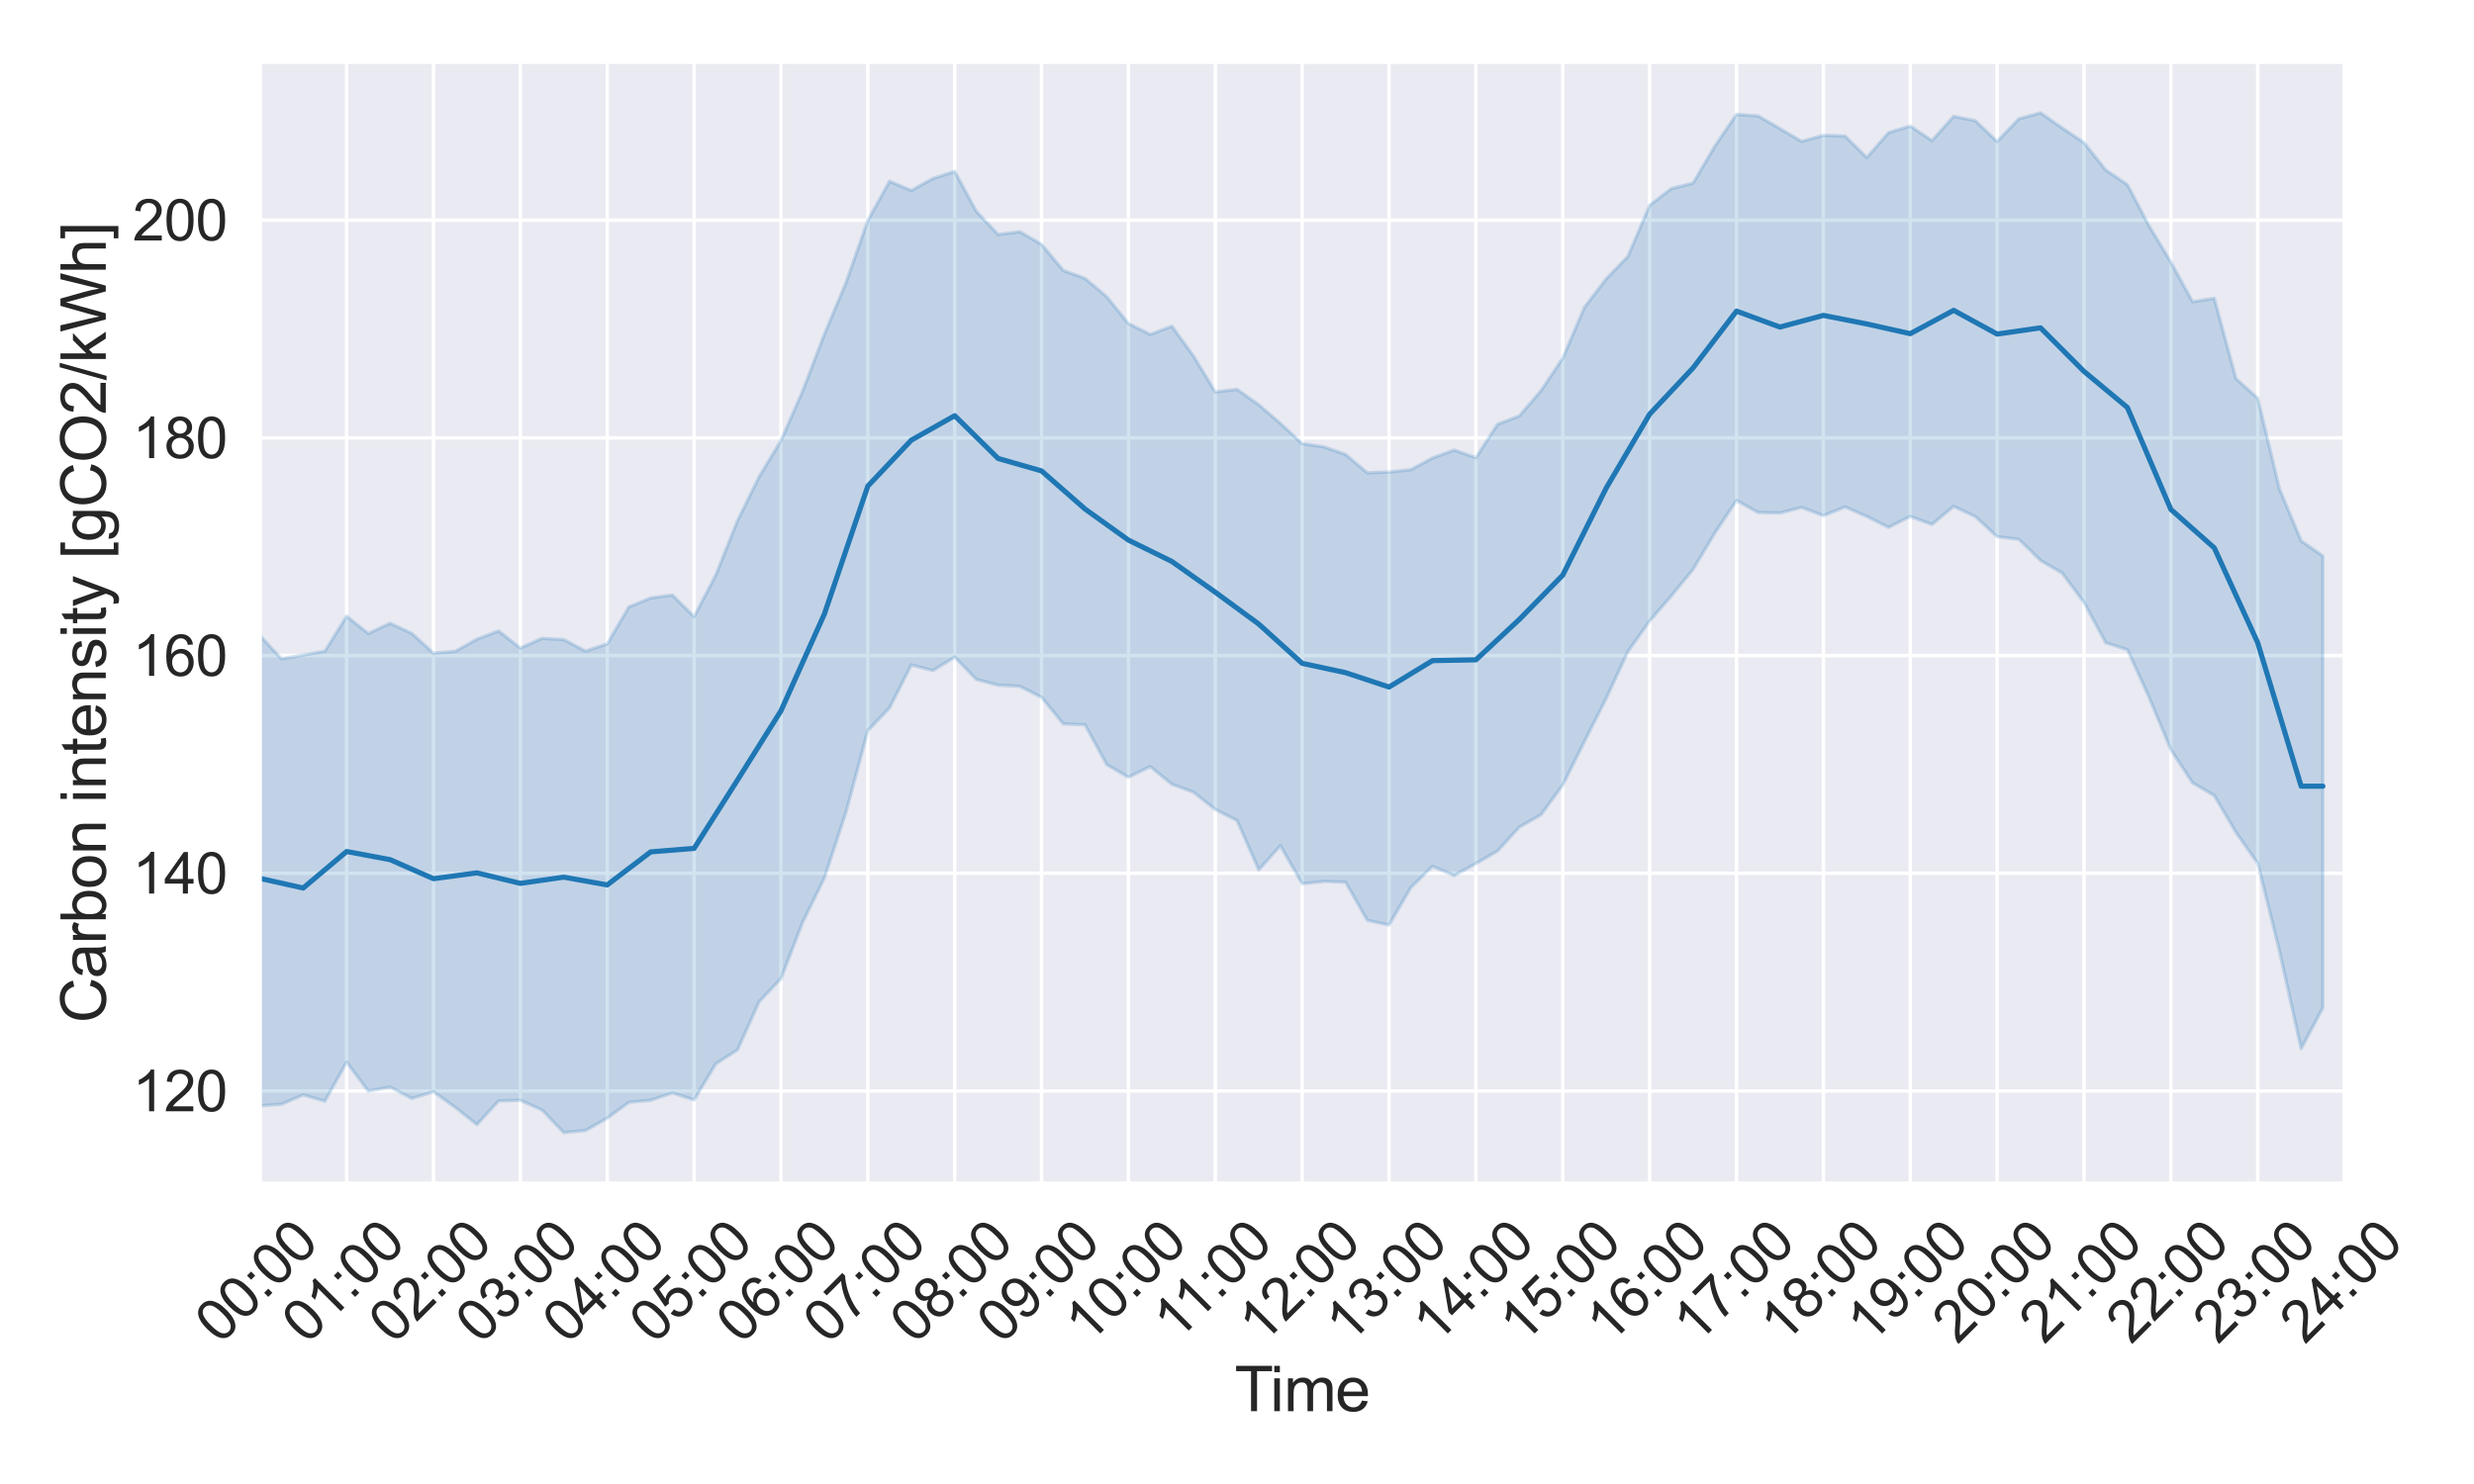 <?xml version="1.0" encoding="utf-8" standalone="no"?>
<!DOCTYPE svg PUBLIC "-//W3C//DTD SVG 1.1//EN"
  "http://www.w3.org/Graphics/SVG/1.1/DTD/svg11.dtd">
<svg xmlns:xlink="http://www.w3.org/1999/xlink" width="720pt" height="432pt" viewBox="0 0 720 432" xmlns="http://www.w3.org/2000/svg" version="1.1">
 <defs>
  <style type="text/css">*{stroke-linejoin: round; stroke-linecap: butt}</style>
 </defs>
 <g id="figure_1">
  <g id="patch_1">
   <path d="M 0 432 
L 720 432 
L 720 0 
L 0 0 
z
" style="fill: #ffffff"/>
  </g>
  <g id="axes_1">
   <g id="patch_2">
    <path d="M 75.6 344.547 
L 682.335 344.547 
L 682.335 18 
L 75.6 18 
z
" style="fill: #eaeaf2"/>
   </g>
   <g id="matplotlib.axis_1">
    <g id="xtick_1">
     <g id="line2d_1">
      <path d="M 75.6 344.547 
L 75.6 18 
" clip-path="url(#p23012c350a)" style="fill: none; stroke: #ffffff; stroke-linecap: round"/>
     </g>
     <g id="text_1">
      <!-- 00:00 -->
      <g style="fill: #262626" transform="translate(64.019 391.592) rotate(-45) scale(0.165 -0.165)">
       <defs>
        <path id="ArialMT-30" d="M 266 2259 
Q 266 3072 433 3567 
Q 600 4063 929 4331 
Q 1259 4600 1759 4600 
Q 2128 4600 2406 4451 
Q 2684 4303 2865 4023 
Q 3047 3744 3150 3342 
Q 3253 2941 3253 2259 
Q 3253 1453 3087 958 
Q 2922 463 2592 192 
Q 2263 -78 1759 -78 
Q 1097 -78 719 397 
Q 266 969 266 2259 
z
M 844 2259 
Q 844 1131 1108 757 
Q 1372 384 1759 384 
Q 2147 384 2411 759 
Q 2675 1134 2675 2259 
Q 2675 3391 2411 3762 
Q 2147 4134 1753 4134 
Q 1366 4134 1134 3806 
Q 844 3388 844 2259 
z
" transform="scale(0.016)"/>
        <path id="ArialMT-3a" d="M 578 2678 
L 578 3319 
L 1219 3319 
L 1219 2678 
L 578 2678 
z
M 578 0 
L 578 641 
L 1219 641 
L 1219 0 
L 578 0 
z
" transform="scale(0.016)"/>
       </defs>
       <use xlink:href="#ArialMT-30"/>
       <use xlink:href="#ArialMT-30" x="55.615"/>
       <use xlink:href="#ArialMT-3a" x="111.23"/>
       <use xlink:href="#ArialMT-30" x="139.014"/>
       <use xlink:href="#ArialMT-30" x="194.629"/>
      </g>
     </g>
    </g>
    <g id="xtick_2">
     <g id="line2d_2">
      <path d="M 100.881 344.547 
L 100.881 18 
" clip-path="url(#p23012c350a)" style="fill: none; stroke: #ffffff; stroke-linecap: round"/>
     </g>
     <g id="text_2">
      <!-- 01:00 -->
      <g style="fill: #262626" transform="translate(89.3 391.592) rotate(-45) scale(0.165 -0.165)">
       <defs>
        <path id="ArialMT-31" d="M 2384 0 
L 1822 0 
L 1822 3584 
Q 1619 3391 1289 3197 
Q 959 3003 697 2906 
L 697 3450 
Q 1169 3672 1522 3987 
Q 1875 4303 2022 4600 
L 2384 4600 
L 2384 0 
z
" transform="scale(0.016)"/>
       </defs>
       <use xlink:href="#ArialMT-30"/>
       <use xlink:href="#ArialMT-31" x="55.615"/>
       <use xlink:href="#ArialMT-3a" x="111.23"/>
       <use xlink:href="#ArialMT-30" x="139.014"/>
       <use xlink:href="#ArialMT-30" x="194.629"/>
      </g>
     </g>
    </g>
    <g id="xtick_3">
     <g id="line2d_3">
      <path d="M 126.161 344.547 
L 126.161 18 
" clip-path="url(#p23012c350a)" style="fill: none; stroke: #ffffff; stroke-linecap: round"/>
     </g>
     <g id="text_3">
      <!-- 02:00 -->
      <g style="fill: #262626" transform="translate(114.581 391.592) rotate(-45) scale(0.165 -0.165)">
       <defs>
        <path id="ArialMT-32" d="M 3222 541 
L 3222 0 
L 194 0 
Q 188 203 259 391 
Q 375 700 629 1000 
Q 884 1300 1366 1694 
Q 2113 2306 2375 2664 
Q 2638 3022 2638 3341 
Q 2638 3675 2398 3904 
Q 2159 4134 1775 4134 
Q 1369 4134 1125 3890 
Q 881 3647 878 3216 
L 300 3275 
Q 359 3922 746 4261 
Q 1134 4600 1788 4600 
Q 2447 4600 2831 4234 
Q 3216 3869 3216 3328 
Q 3216 3053 3103 2787 
Q 2991 2522 2730 2228 
Q 2469 1934 1863 1422 
Q 1356 997 1212 845 
Q 1069 694 975 541 
L 3222 541 
z
" transform="scale(0.016)"/>
       </defs>
       <use xlink:href="#ArialMT-30"/>
       <use xlink:href="#ArialMT-32" x="55.615"/>
       <use xlink:href="#ArialMT-3a" x="111.23"/>
       <use xlink:href="#ArialMT-30" x="139.014"/>
       <use xlink:href="#ArialMT-30" x="194.629"/>
      </g>
     </g>
    </g>
    <g id="xtick_4">
     <g id="line2d_4">
      <path d="M 151.442 344.547 
L 151.442 18 
" clip-path="url(#p23012c350a)" style="fill: none; stroke: #ffffff; stroke-linecap: round"/>
     </g>
     <g id="text_4">
      <!-- 03:00 -->
      <g style="fill: #262626" transform="translate(139.861 391.592) rotate(-45) scale(0.165 -0.165)">
       <defs>
        <path id="ArialMT-33" d="M 269 1209 
L 831 1284 
Q 928 806 1161 595 
Q 1394 384 1728 384 
Q 2125 384 2398 659 
Q 2672 934 2672 1341 
Q 2672 1728 2419 1979 
Q 2166 2231 1775 2231 
Q 1616 2231 1378 2169 
L 1441 2663 
Q 1497 2656 1531 2656 
Q 1891 2656 2178 2843 
Q 2466 3031 2466 3422 
Q 2466 3731 2256 3934 
Q 2047 4138 1716 4138 
Q 1388 4138 1169 3931 
Q 950 3725 888 3313 
L 325 3413 
Q 428 3978 793 4289 
Q 1159 4600 1703 4600 
Q 2078 4600 2393 4439 
Q 2709 4278 2876 4000 
Q 3044 3722 3044 3409 
Q 3044 3113 2884 2869 
Q 2725 2625 2413 2481 
Q 2819 2388 3044 2092 
Q 3269 1797 3269 1353 
Q 3269 753 2831 336 
Q 2394 -81 1725 -81 
Q 1122 -81 723 278 
Q 325 638 269 1209 
z
" transform="scale(0.016)"/>
       </defs>
       <use xlink:href="#ArialMT-30"/>
       <use xlink:href="#ArialMT-33" x="55.615"/>
       <use xlink:href="#ArialMT-3a" x="111.23"/>
       <use xlink:href="#ArialMT-30" x="139.014"/>
       <use xlink:href="#ArialMT-30" x="194.629"/>
      </g>
     </g>
    </g>
    <g id="xtick_5">
     <g id="line2d_5">
      <path d="M 176.723 344.547 
L 176.723 18 
" clip-path="url(#p23012c350a)" style="fill: none; stroke: #ffffff; stroke-linecap: round"/>
     </g>
     <g id="text_5">
      <!-- 04:00 -->
      <g style="fill: #262626" transform="translate(165.142 391.592) rotate(-45) scale(0.165 -0.165)">
       <defs>
        <path id="ArialMT-34" d="M 2069 0 
L 2069 1097 
L 81 1097 
L 81 1613 
L 2172 4581 
L 2631 4581 
L 2631 1613 
L 3250 1613 
L 3250 1097 
L 2631 1097 
L 2631 0 
L 2069 0 
z
M 2069 1613 
L 2069 3678 
L 634 1613 
L 2069 1613 
z
" transform="scale(0.016)"/>
       </defs>
       <use xlink:href="#ArialMT-30"/>
       <use xlink:href="#ArialMT-34" x="55.615"/>
       <use xlink:href="#ArialMT-3a" x="111.23"/>
       <use xlink:href="#ArialMT-30" x="139.014"/>
       <use xlink:href="#ArialMT-30" x="194.629"/>
      </g>
     </g>
    </g>
    <g id="xtick_6">
     <g id="line2d_6">
      <path d="M 202.003 344.547 
L 202.003 18 
" clip-path="url(#p23012c350a)" style="fill: none; stroke: #ffffff; stroke-linecap: round"/>
     </g>
     <g id="text_6">
      <!-- 05:00 -->
      <g style="fill: #262626" transform="translate(190.423 391.592) rotate(-45) scale(0.165 -0.165)">
       <defs>
        <path id="ArialMT-35" d="M 266 1200 
L 856 1250 
Q 922 819 1161 601 
Q 1400 384 1738 384 
Q 2144 384 2425 690 
Q 2706 997 2706 1503 
Q 2706 1984 2436 2262 
Q 2166 2541 1728 2541 
Q 1456 2541 1237 2417 
Q 1019 2294 894 2097 
L 366 2166 
L 809 4519 
L 3088 4519 
L 3088 3981 
L 1259 3981 
L 1013 2750 
Q 1425 3038 1878 3038 
Q 2478 3038 2890 2622 
Q 3303 2206 3303 1553 
Q 3303 931 2941 478 
Q 2500 -78 1738 -78 
Q 1113 -78 717 272 
Q 322 622 266 1200 
z
" transform="scale(0.016)"/>
       </defs>
       <use xlink:href="#ArialMT-30"/>
       <use xlink:href="#ArialMT-35" x="55.615"/>
       <use xlink:href="#ArialMT-3a" x="111.23"/>
       <use xlink:href="#ArialMT-30" x="139.014"/>
       <use xlink:href="#ArialMT-30" x="194.629"/>
      </g>
     </g>
    </g>
    <g id="xtick_7">
     <g id="line2d_7">
      <path d="M 227.284 344.547 
L 227.284 18 
" clip-path="url(#p23012c350a)" style="fill: none; stroke: #ffffff; stroke-linecap: round"/>
     </g>
     <g id="text_7">
      <!-- 06:00 -->
      <g style="fill: #262626" transform="translate(215.703 391.592) rotate(-45) scale(0.165 -0.165)">
       <defs>
        <path id="ArialMT-36" d="M 3184 3459 
L 2625 3416 
Q 2550 3747 2413 3897 
Q 2184 4138 1850 4138 
Q 1581 4138 1378 3988 
Q 1113 3794 959 3422 
Q 806 3050 800 2363 
Q 1003 2672 1297 2822 
Q 1591 2972 1913 2972 
Q 2475 2972 2870 2558 
Q 3266 2144 3266 1488 
Q 3266 1056 3080 686 
Q 2894 316 2569 119 
Q 2244 -78 1831 -78 
Q 1128 -78 684 439 
Q 241 956 241 2144 
Q 241 3472 731 4075 
Q 1159 4600 1884 4600 
Q 2425 4600 2770 4297 
Q 3116 3994 3184 3459 
z
M 888 1484 
Q 888 1194 1011 928 
Q 1134 663 1356 523 
Q 1578 384 1822 384 
Q 2178 384 2434 671 
Q 2691 959 2691 1453 
Q 2691 1928 2437 2201 
Q 2184 2475 1800 2475 
Q 1419 2475 1153 2201 
Q 888 1928 888 1484 
z
" transform="scale(0.016)"/>
       </defs>
       <use xlink:href="#ArialMT-30"/>
       <use xlink:href="#ArialMT-36" x="55.615"/>
       <use xlink:href="#ArialMT-3a" x="111.23"/>
       <use xlink:href="#ArialMT-30" x="139.014"/>
       <use xlink:href="#ArialMT-30" x="194.629"/>
      </g>
     </g>
    </g>
    <g id="xtick_8">
     <g id="line2d_8">
      <path d="M 252.564 344.547 
L 252.564 18 
" clip-path="url(#p23012c350a)" style="fill: none; stroke: #ffffff; stroke-linecap: round"/>
     </g>
     <g id="text_8">
      <!-- 07:00 -->
      <g style="fill: #262626" transform="translate(240.984 391.592) rotate(-45) scale(0.165 -0.165)">
       <defs>
        <path id="ArialMT-37" d="M 303 3981 
L 303 4522 
L 3269 4522 
L 3269 4084 
Q 2831 3619 2401 2847 
Q 1972 2075 1738 1259 
Q 1569 684 1522 0 
L 944 0 
Q 953 541 1156 1306 
Q 1359 2072 1739 2783 
Q 2119 3494 2547 3981 
L 303 3981 
z
" transform="scale(0.016)"/>
       </defs>
       <use xlink:href="#ArialMT-30"/>
       <use xlink:href="#ArialMT-37" x="55.615"/>
       <use xlink:href="#ArialMT-3a" x="111.23"/>
       <use xlink:href="#ArialMT-30" x="139.014"/>
       <use xlink:href="#ArialMT-30" x="194.629"/>
      </g>
     </g>
    </g>
    <g id="xtick_9">
     <g id="line2d_9">
      <path d="M 277.845 344.547 
L 277.845 18 
" clip-path="url(#p23012c350a)" style="fill: none; stroke: #ffffff; stroke-linecap: round"/>
     </g>
     <g id="text_9">
      <!-- 08:00 -->
      <g style="fill: #262626" transform="translate(266.264 391.592) rotate(-45) scale(0.165 -0.165)">
       <defs>
        <path id="ArialMT-38" d="M 1131 2484 
Q 781 2613 612 2850 
Q 444 3088 444 3419 
Q 444 3919 803 4259 
Q 1163 4600 1759 4600 
Q 2359 4600 2725 4251 
Q 3091 3903 3091 3403 
Q 3091 3084 2923 2848 
Q 2756 2613 2416 2484 
Q 2838 2347 3058 2040 
Q 3278 1734 3278 1309 
Q 3278 722 2862 322 
Q 2447 -78 1769 -78 
Q 1091 -78 675 323 
Q 259 725 259 1325 
Q 259 1772 486 2073 
Q 713 2375 1131 2484 
z
M 1019 3438 
Q 1019 3113 1228 2906 
Q 1438 2700 1772 2700 
Q 2097 2700 2305 2904 
Q 2513 3109 2513 3406 
Q 2513 3716 2298 3927 
Q 2084 4138 1766 4138 
Q 1444 4138 1231 3931 
Q 1019 3725 1019 3438 
z
M 838 1322 
Q 838 1081 952 856 
Q 1066 631 1291 507 
Q 1516 384 1775 384 
Q 2178 384 2440 643 
Q 2703 903 2703 1303 
Q 2703 1709 2433 1975 
Q 2163 2241 1756 2241 
Q 1359 2241 1098 1978 
Q 838 1716 838 1322 
z
" transform="scale(0.016)"/>
       </defs>
       <use xlink:href="#ArialMT-30"/>
       <use xlink:href="#ArialMT-38" x="55.615"/>
       <use xlink:href="#ArialMT-3a" x="111.23"/>
       <use xlink:href="#ArialMT-30" x="139.014"/>
       <use xlink:href="#ArialMT-30" x="194.629"/>
      </g>
     </g>
    </g>
    <g id="xtick_10">
     <g id="line2d_10">
      <path d="M 303.126 344.547 
L 303.126 18 
" clip-path="url(#p23012c350a)" style="fill: none; stroke: #ffffff; stroke-linecap: round"/>
     </g>
     <g id="text_10">
      <!-- 09:00 -->
      <g style="fill: #262626" transform="translate(291.545 391.592) rotate(-45) scale(0.165 -0.165)">
       <defs>
        <path id="ArialMT-39" d="M 350 1059 
L 891 1109 
Q 959 728 1153 556 
Q 1347 384 1650 384 
Q 1909 384 2104 503 
Q 2300 622 2425 820 
Q 2550 1019 2634 1356 
Q 2719 1694 2719 2044 
Q 2719 2081 2716 2156 
Q 2547 1888 2255 1720 
Q 1963 1553 1622 1553 
Q 1053 1553 659 1965 
Q 266 2378 266 3053 
Q 266 3750 677 4175 
Q 1088 4600 1706 4600 
Q 2153 4600 2523 4359 
Q 2894 4119 3086 3673 
Q 3278 3228 3278 2384 
Q 3278 1506 3087 986 
Q 2897 466 2520 194 
Q 2144 -78 1638 -78 
Q 1100 -78 759 220 
Q 419 519 350 1059 
z
M 2653 3081 
Q 2653 3566 2395 3850 
Q 2138 4134 1775 4134 
Q 1400 4134 1122 3828 
Q 844 3522 844 3034 
Q 844 2597 1108 2323 
Q 1372 2050 1759 2050 
Q 2150 2050 2401 2323 
Q 2653 2597 2653 3081 
z
" transform="scale(0.016)"/>
       </defs>
       <use xlink:href="#ArialMT-30"/>
       <use xlink:href="#ArialMT-39" x="55.615"/>
       <use xlink:href="#ArialMT-3a" x="111.23"/>
       <use xlink:href="#ArialMT-30" x="139.014"/>
       <use xlink:href="#ArialMT-30" x="194.629"/>
      </g>
     </g>
    </g>
    <g id="xtick_11">
     <g id="line2d_11">
      <path d="M 328.406 344.547 
L 328.406 18 
" clip-path="url(#p23012c350a)" style="fill: none; stroke: #ffffff; stroke-linecap: round"/>
     </g>
     <g id="text_11">
      <!-- 10:00 -->
      <g style="fill: #262626" transform="translate(316.826 391.592) rotate(-45) scale(0.165 -0.165)">
       <use xlink:href="#ArialMT-31"/>
       <use xlink:href="#ArialMT-30" x="55.615"/>
       <use xlink:href="#ArialMT-3a" x="111.23"/>
       <use xlink:href="#ArialMT-30" x="139.014"/>
       <use xlink:href="#ArialMT-30" x="194.629"/>
      </g>
     </g>
    </g>
    <g id="xtick_12">
     <g id="line2d_12">
      <path d="M 353.687 344.547 
L 353.687 18 
" clip-path="url(#p23012c350a)" style="fill: none; stroke: #ffffff; stroke-linecap: round"/>
     </g>
     <g id="text_12">
      <!-- 11:00 -->
      <g style="fill: #262626" transform="translate(342.537 390.732) rotate(-45) scale(0.165 -0.165)">
       <use xlink:href="#ArialMT-31"/>
       <use xlink:href="#ArialMT-31" x="48.24"/>
       <use xlink:href="#ArialMT-3a" x="103.855"/>
       <use xlink:href="#ArialMT-30" x="131.639"/>
       <use xlink:href="#ArialMT-30" x="187.254"/>
      </g>
     </g>
    </g>
    <g id="xtick_13">
     <g id="line2d_13">
      <path d="M 378.968 344.547 
L 378.968 18 
" clip-path="url(#p23012c350a)" style="fill: none; stroke: #ffffff; stroke-linecap: round"/>
     </g>
     <g id="text_13">
      <!-- 12:00 -->
      <g style="fill: #262626" transform="translate(367.387 391.592) rotate(-45) scale(0.165 -0.165)">
       <use xlink:href="#ArialMT-31"/>
       <use xlink:href="#ArialMT-32" x="55.615"/>
       <use xlink:href="#ArialMT-3a" x="111.23"/>
       <use xlink:href="#ArialMT-30" x="139.014"/>
       <use xlink:href="#ArialMT-30" x="194.629"/>
      </g>
     </g>
    </g>
    <g id="xtick_14">
     <g id="line2d_14">
      <path d="M 404.248 344.547 
L 404.248 18 
" clip-path="url(#p23012c350a)" style="fill: none; stroke: #ffffff; stroke-linecap: round"/>
     </g>
     <g id="text_14">
      <!-- 13:00 -->
      <g style="fill: #262626" transform="translate(392.668 391.592) rotate(-45) scale(0.165 -0.165)">
       <use xlink:href="#ArialMT-31"/>
       <use xlink:href="#ArialMT-33" x="55.615"/>
       <use xlink:href="#ArialMT-3a" x="111.23"/>
       <use xlink:href="#ArialMT-30" x="139.014"/>
       <use xlink:href="#ArialMT-30" x="194.629"/>
      </g>
     </g>
    </g>
    <g id="xtick_15">
     <g id="line2d_15">
      <path d="M 429.529 344.547 
L 429.529 18 
" clip-path="url(#p23012c350a)" style="fill: none; stroke: #ffffff; stroke-linecap: round"/>
     </g>
     <g id="text_15">
      <!-- 14:00 -->
      <g style="fill: #262626" transform="translate(417.948 391.592) rotate(-45) scale(0.165 -0.165)">
       <use xlink:href="#ArialMT-31"/>
       <use xlink:href="#ArialMT-34" x="55.615"/>
       <use xlink:href="#ArialMT-3a" x="111.23"/>
       <use xlink:href="#ArialMT-30" x="139.014"/>
       <use xlink:href="#ArialMT-30" x="194.629"/>
      </g>
     </g>
    </g>
    <g id="xtick_16">
     <g id="line2d_16">
      <path d="M 454.81 344.547 
L 454.81 18 
" clip-path="url(#p23012c350a)" style="fill: none; stroke: #ffffff; stroke-linecap: round"/>
     </g>
     <g id="text_16">
      <!-- 15:00 -->
      <g style="fill: #262626" transform="translate(443.229 391.592) rotate(-45) scale(0.165 -0.165)">
       <use xlink:href="#ArialMT-31"/>
       <use xlink:href="#ArialMT-35" x="55.615"/>
       <use xlink:href="#ArialMT-3a" x="111.23"/>
       <use xlink:href="#ArialMT-30" x="139.014"/>
       <use xlink:href="#ArialMT-30" x="194.629"/>
      </g>
     </g>
    </g>
    <g id="xtick_17">
     <g id="line2d_17">
      <path d="M 480.09 344.547 
L 480.09 18 
" clip-path="url(#p23012c350a)" style="fill: none; stroke: #ffffff; stroke-linecap: round"/>
     </g>
     <g id="text_17">
      <!-- 16:00 -->
      <g style="fill: #262626" transform="translate(468.51 391.592) rotate(-45) scale(0.165 -0.165)">
       <use xlink:href="#ArialMT-31"/>
       <use xlink:href="#ArialMT-36" x="55.615"/>
       <use xlink:href="#ArialMT-3a" x="111.23"/>
       <use xlink:href="#ArialMT-30" x="139.014"/>
       <use xlink:href="#ArialMT-30" x="194.629"/>
      </g>
     </g>
    </g>
    <g id="xtick_18">
     <g id="line2d_18">
      <path d="M 505.371 344.547 
L 505.371 18 
" clip-path="url(#p23012c350a)" style="fill: none; stroke: #ffffff; stroke-linecap: round"/>
     </g>
     <g id="text_18">
      <!-- 17:00 -->
      <g style="fill: #262626" transform="translate(493.79 391.592) rotate(-45) scale(0.165 -0.165)">
       <use xlink:href="#ArialMT-31"/>
       <use xlink:href="#ArialMT-37" x="55.615"/>
       <use xlink:href="#ArialMT-3a" x="111.23"/>
       <use xlink:href="#ArialMT-30" x="139.014"/>
       <use xlink:href="#ArialMT-30" x="194.629"/>
      </g>
     </g>
    </g>
    <g id="xtick_19">
     <g id="line2d_19">
      <path d="M 530.652 344.547 
L 530.652 18 
" clip-path="url(#p23012c350a)" style="fill: none; stroke: #ffffff; stroke-linecap: round"/>
     </g>
     <g id="text_19">
      <!-- 18:00 -->
      <g style="fill: #262626" transform="translate(519.071 391.592) rotate(-45) scale(0.165 -0.165)">
       <use xlink:href="#ArialMT-31"/>
       <use xlink:href="#ArialMT-38" x="55.615"/>
       <use xlink:href="#ArialMT-3a" x="111.23"/>
       <use xlink:href="#ArialMT-30" x="139.014"/>
       <use xlink:href="#ArialMT-30" x="194.629"/>
      </g>
     </g>
    </g>
    <g id="xtick_20">
     <g id="line2d_20">
      <path d="M 555.932 344.547 
L 555.932 18 
" clip-path="url(#p23012c350a)" style="fill: none; stroke: #ffffff; stroke-linecap: round"/>
     </g>
     <g id="text_20">
      <!-- 19:00 -->
      <g style="fill: #262626" transform="translate(544.351 391.592) rotate(-45) scale(0.165 -0.165)">
       <use xlink:href="#ArialMT-31"/>
       <use xlink:href="#ArialMT-39" x="55.615"/>
       <use xlink:href="#ArialMT-3a" x="111.23"/>
       <use xlink:href="#ArialMT-30" x="139.014"/>
       <use xlink:href="#ArialMT-30" x="194.629"/>
      </g>
     </g>
    </g>
    <g id="xtick_21">
     <g id="line2d_21">
      <path d="M 581.213 344.547 
L 581.213 18 
" clip-path="url(#p23012c350a)" style="fill: none; stroke: #ffffff; stroke-linecap: round"/>
     </g>
     <g id="text_21">
      <!-- 20:00 -->
      <g style="fill: #262626" transform="translate(569.632 391.592) rotate(-45) scale(0.165 -0.165)">
       <use xlink:href="#ArialMT-32"/>
       <use xlink:href="#ArialMT-30" x="55.615"/>
       <use xlink:href="#ArialMT-3a" x="111.23"/>
       <use xlink:href="#ArialMT-30" x="139.014"/>
       <use xlink:href="#ArialMT-30" x="194.629"/>
      </g>
     </g>
    </g>
    <g id="xtick_22">
     <g id="line2d_22">
      <path d="M 606.493 344.547 
L 606.493 18 
" clip-path="url(#p23012c350a)" style="fill: none; stroke: #ffffff; stroke-linecap: round"/>
     </g>
     <g id="text_22">
      <!-- 21:00 -->
      <g style="fill: #262626" transform="translate(594.913 391.592) rotate(-45) scale(0.165 -0.165)">
       <use xlink:href="#ArialMT-32"/>
       <use xlink:href="#ArialMT-31" x="55.615"/>
       <use xlink:href="#ArialMT-3a" x="111.23"/>
       <use xlink:href="#ArialMT-30" x="139.014"/>
       <use xlink:href="#ArialMT-30" x="194.629"/>
      </g>
     </g>
    </g>
    <g id="xtick_23">
     <g id="line2d_23">
      <path d="M 631.774 344.547 
L 631.774 18 
" clip-path="url(#p23012c350a)" style="fill: none; stroke: #ffffff; stroke-linecap: round"/>
     </g>
     <g id="text_23">
      <!-- 22:00 -->
      <g style="fill: #262626" transform="translate(620.193 391.592) rotate(-45) scale(0.165 -0.165)">
       <use xlink:href="#ArialMT-32"/>
       <use xlink:href="#ArialMT-32" x="55.615"/>
       <use xlink:href="#ArialMT-3a" x="111.23"/>
       <use xlink:href="#ArialMT-30" x="139.014"/>
       <use xlink:href="#ArialMT-30" x="194.629"/>
      </g>
     </g>
    </g>
    <g id="xtick_24">
     <g id="line2d_24">
      <path d="M 657.055 344.547 
L 657.055 18 
" clip-path="url(#p23012c350a)" style="fill: none; stroke: #ffffff; stroke-linecap: round"/>
     </g>
     <g id="text_24">
      <!-- 23:00 -->
      <g style="fill: #262626" transform="translate(645.474 391.592) rotate(-45) scale(0.165 -0.165)">
       <use xlink:href="#ArialMT-32"/>
       <use xlink:href="#ArialMT-33" x="55.615"/>
       <use xlink:href="#ArialMT-3a" x="111.23"/>
       <use xlink:href="#ArialMT-30" x="139.014"/>
       <use xlink:href="#ArialMT-30" x="194.629"/>
      </g>
     </g>
    </g>
    <g id="xtick_25">
     <g id="line2d_25">
      <path d="M 682.335 344.547 
L 682.335 18 
" clip-path="url(#p23012c350a)" style="fill: none; stroke: #ffffff; stroke-linecap: round"/>
     </g>
     <g id="text_25">
      <!-- 24:00 -->
      <g style="fill: #262626" transform="translate(670.755 391.592) rotate(-45) scale(0.165 -0.165)">
       <use xlink:href="#ArialMT-32"/>
       <use xlink:href="#ArialMT-34" x="55.615"/>
       <use xlink:href="#ArialMT-3a" x="111.23"/>
       <use xlink:href="#ArialMT-30" x="139.014"/>
       <use xlink:href="#ArialMT-30" x="194.629"/>
      </g>
     </g>
    </g>
    <g id="text_26">
     <!-- Time -->
     <g style="fill: #262626" transform="translate(359.307 410.795) scale(0.18 -0.18)">
      <defs>
       <path id="ArialMT-54" d="M 1659 0 
L 1659 4041 
L 150 4041 
L 150 4581 
L 3781 4581 
L 3781 4041 
L 2266 4041 
L 2266 0 
L 1659 0 
z
" transform="scale(0.016)"/>
       <path id="ArialMT-69" d="M 425 3934 
L 425 4581 
L 988 4581 
L 988 3934 
L 425 3934 
z
M 425 0 
L 425 3319 
L 988 3319 
L 988 0 
L 425 0 
z
" transform="scale(0.016)"/>
       <path id="ArialMT-6d" d="M 422 0 
L 422 3319 
L 925 3319 
L 925 2853 
Q 1081 3097 1340 3245 
Q 1600 3394 1931 3394 
Q 2300 3394 2536 3241 
Q 2772 3088 2869 2813 
Q 3263 3394 3894 3394 
Q 4388 3394 4653 3120 
Q 4919 2847 4919 2278 
L 4919 0 
L 4359 0 
L 4359 2091 
Q 4359 2428 4304 2576 
Q 4250 2725 4106 2815 
Q 3963 2906 3769 2906 
Q 3419 2906 3187 2673 
Q 2956 2441 2956 1928 
L 2956 0 
L 2394 0 
L 2394 2156 
Q 2394 2531 2256 2718 
Q 2119 2906 1806 2906 
Q 1569 2906 1367 2781 
Q 1166 2656 1075 2415 
Q 984 2175 984 1722 
L 984 0 
L 422 0 
z
" transform="scale(0.016)"/>
       <path id="ArialMT-65" d="M 2694 1069 
L 3275 997 
Q 3138 488 2766 206 
Q 2394 -75 1816 -75 
Q 1088 -75 661 373 
Q 234 822 234 1631 
Q 234 2469 665 2931 
Q 1097 3394 1784 3394 
Q 2450 3394 2872 2941 
Q 3294 2488 3294 1666 
Q 3294 1616 3291 1516 
L 816 1516 
Q 847 969 1125 678 
Q 1403 388 1819 388 
Q 2128 388 2347 550 
Q 2566 713 2694 1069 
z
M 847 1978 
L 2700 1978 
Q 2663 2397 2488 2606 
Q 2219 2931 1791 2931 
Q 1403 2931 1139 2672 
Q 875 2413 847 1978 
z
" transform="scale(0.016)"/>
      </defs>
      <use xlink:href="#ArialMT-54"/>
      <use xlink:href="#ArialMT-69" x="57.334"/>
      <use xlink:href="#ArialMT-6d" x="79.551"/>
      <use xlink:href="#ArialMT-65" x="162.852"/>
     </g>
    </g>
   </g>
   <g id="matplotlib.axis_2">
    <g id="ytick_1">
     <g id="line2d_26">
      <path d="M 75.6 317.587 
L 682.335 317.587 
" clip-path="url(#p23012c350a)" style="fill: none; stroke: #ffffff; stroke-linecap: round"/>
     </g>
     <g id="text_27">
      <!-- 120 -->
      <g style="fill: #262626" transform="translate(38.573 323.492) scale(0.165 -0.165)">
       <use xlink:href="#ArialMT-31"/>
       <use xlink:href="#ArialMT-32" x="55.615"/>
       <use xlink:href="#ArialMT-30" x="111.23"/>
      </g>
     </g>
    </g>
    <g id="ytick_2">
     <g id="line2d_27">
      <path d="M 75.6 254.212 
L 682.335 254.212 
" clip-path="url(#p23012c350a)" style="fill: none; stroke: #ffffff; stroke-linecap: round"/>
     </g>
     <g id="text_28">
      <!-- 140 -->
      <g style="fill: #262626" transform="translate(38.573 260.117) scale(0.165 -0.165)">
       <use xlink:href="#ArialMT-31"/>
       <use xlink:href="#ArialMT-34" x="55.615"/>
       <use xlink:href="#ArialMT-30" x="111.23"/>
      </g>
     </g>
    </g>
    <g id="ytick_3">
     <g id="line2d_28">
      <path d="M 75.6 190.838 
L 682.335 190.838 
" clip-path="url(#p23012c350a)" style="fill: none; stroke: #ffffff; stroke-linecap: round"/>
     </g>
     <g id="text_29">
      <!-- 160 -->
      <g style="fill: #262626" transform="translate(38.573 196.743) scale(0.165 -0.165)">
       <use xlink:href="#ArialMT-31"/>
       <use xlink:href="#ArialMT-36" x="55.615"/>
       <use xlink:href="#ArialMT-30" x="111.23"/>
      </g>
     </g>
    </g>
    <g id="ytick_4">
     <g id="line2d_29">
      <path d="M 75.6 127.463 
L 682.335 127.463 
" clip-path="url(#p23012c350a)" style="fill: none; stroke: #ffffff; stroke-linecap: round"/>
     </g>
     <g id="text_30">
      <!-- 180 -->
      <g style="fill: #262626" transform="translate(38.573 133.368) scale(0.165 -0.165)">
       <use xlink:href="#ArialMT-31"/>
       <use xlink:href="#ArialMT-38" x="55.615"/>
       <use xlink:href="#ArialMT-30" x="111.23"/>
      </g>
     </g>
    </g>
    <g id="ytick_5">
     <g id="line2d_30">
      <path d="M 75.6 64.089 
L 682.335 64.089 
" clip-path="url(#p23012c350a)" style="fill: none; stroke: #ffffff; stroke-linecap: round"/>
     </g>
     <g id="text_31">
      <!-- 200 -->
      <g style="fill: #262626" transform="translate(38.573 69.994) scale(0.165 -0.165)">
       <use xlink:href="#ArialMT-32"/>
       <use xlink:href="#ArialMT-30" x="55.615"/>
       <use xlink:href="#ArialMT-30" x="111.23"/>
      </g>
     </g>
    </g>
    <g id="text_32">
     <!-- Carbon intensity [gCO2/kWh] -->
     <g style="fill: #262626" transform="translate(30.785 297.815) rotate(-90) scale(0.18 -0.18)">
      <defs>
       <path id="ArialMT-43" d="M 3763 1606 
L 4369 1453 
Q 4178 706 3683 314 
Q 3188 -78 2472 -78 
Q 1731 -78 1267 223 
Q 803 525 561 1097 
Q 319 1669 319 2325 
Q 319 3041 592 3573 
Q 866 4106 1370 4382 
Q 1875 4659 2481 4659 
Q 3169 4659 3637 4309 
Q 4106 3959 4291 3325 
L 3694 3184 
Q 3534 3684 3231 3912 
Q 2928 4141 2469 4141 
Q 1941 4141 1586 3887 
Q 1231 3634 1087 3207 
Q 944 2781 944 2328 
Q 944 1744 1114 1308 
Q 1284 872 1643 656 
Q 2003 441 2422 441 
Q 2931 441 3284 734 
Q 3638 1028 3763 1606 
z
" transform="scale(0.016)"/>
       <path id="ArialMT-61" d="M 2588 409 
Q 2275 144 1986 34 
Q 1697 -75 1366 -75 
Q 819 -75 525 192 
Q 231 459 231 875 
Q 231 1119 342 1320 
Q 453 1522 633 1644 
Q 813 1766 1038 1828 
Q 1203 1872 1538 1913 
Q 2219 1994 2541 2106 
Q 2544 2222 2544 2253 
Q 2544 2597 2384 2738 
Q 2169 2928 1744 2928 
Q 1347 2928 1158 2789 
Q 969 2650 878 2297 
L 328 2372 
Q 403 2725 575 2942 
Q 747 3159 1072 3276 
Q 1397 3394 1825 3394 
Q 2250 3394 2515 3294 
Q 2781 3194 2906 3042 
Q 3031 2891 3081 2659 
Q 3109 2516 3109 2141 
L 3109 1391 
Q 3109 606 3145 398 
Q 3181 191 3288 0 
L 2700 0 
Q 2613 175 2588 409 
z
M 2541 1666 
Q 2234 1541 1622 1453 
Q 1275 1403 1131 1340 
Q 988 1278 909 1158 
Q 831 1038 831 891 
Q 831 666 1001 516 
Q 1172 366 1500 366 
Q 1825 366 2078 508 
Q 2331 650 2450 897 
Q 2541 1088 2541 1459 
L 2541 1666 
z
" transform="scale(0.016)"/>
       <path id="ArialMT-72" d="M 416 0 
L 416 3319 
L 922 3319 
L 922 2816 
Q 1116 3169 1280 3281 
Q 1444 3394 1641 3394 
Q 1925 3394 2219 3213 
L 2025 2691 
Q 1819 2813 1613 2813 
Q 1428 2813 1281 2702 
Q 1134 2591 1072 2394 
Q 978 2094 978 1738 
L 978 0 
L 416 0 
z
" transform="scale(0.016)"/>
       <path id="ArialMT-62" d="M 941 0 
L 419 0 
L 419 4581 
L 981 4581 
L 981 2947 
Q 1338 3394 1891 3394 
Q 2197 3394 2470 3270 
Q 2744 3147 2920 2923 
Q 3097 2700 3197 2384 
Q 3297 2069 3297 1709 
Q 3297 856 2875 390 
Q 2453 -75 1863 -75 
Q 1275 -75 941 416 
L 941 0 
z
M 934 1684 
Q 934 1088 1097 822 
Q 1363 388 1816 388 
Q 2184 388 2453 708 
Q 2722 1028 2722 1663 
Q 2722 2313 2464 2622 
Q 2206 2931 1841 2931 
Q 1472 2931 1203 2611 
Q 934 2291 934 1684 
z
" transform="scale(0.016)"/>
       <path id="ArialMT-6f" d="M 213 1659 
Q 213 2581 725 3025 
Q 1153 3394 1769 3394 
Q 2453 3394 2887 2945 
Q 3322 2497 3322 1706 
Q 3322 1066 3130 698 
Q 2938 331 2570 128 
Q 2203 -75 1769 -75 
Q 1072 -75 642 372 
Q 213 819 213 1659 
z
M 791 1659 
Q 791 1022 1069 705 
Q 1347 388 1769 388 
Q 2188 388 2466 706 
Q 2744 1025 2744 1678 
Q 2744 2294 2464 2611 
Q 2184 2928 1769 2928 
Q 1347 2928 1069 2612 
Q 791 2297 791 1659 
z
" transform="scale(0.016)"/>
       <path id="ArialMT-6e" d="M 422 0 
L 422 3319 
L 928 3319 
L 928 2847 
Q 1294 3394 1984 3394 
Q 2284 3394 2536 3286 
Q 2788 3178 2913 3003 
Q 3038 2828 3088 2588 
Q 3119 2431 3119 2041 
L 3119 0 
L 2556 0 
L 2556 2019 
Q 2556 2363 2490 2533 
Q 2425 2703 2258 2804 
Q 2091 2906 1866 2906 
Q 1506 2906 1245 2678 
Q 984 2450 984 1813 
L 984 0 
L 422 0 
z
" transform="scale(0.016)"/>
       <path id="ArialMT-20" transform="scale(0.016)"/>
       <path id="ArialMT-74" d="M 1650 503 
L 1731 6 
Q 1494 -44 1306 -44 
Q 1000 -44 831 53 
Q 663 150 594 308 
Q 525 466 525 972 
L 525 2881 
L 113 2881 
L 113 3319 
L 525 3319 
L 525 4141 
L 1084 4478 
L 1084 3319 
L 1650 3319 
L 1650 2881 
L 1084 2881 
L 1084 941 
Q 1084 700 1114 631 
Q 1144 563 1211 522 
Q 1278 481 1403 481 
Q 1497 481 1650 503 
z
" transform="scale(0.016)"/>
       <path id="ArialMT-73" d="M 197 991 
L 753 1078 
Q 800 744 1014 566 
Q 1228 388 1613 388 
Q 2000 388 2187 545 
Q 2375 703 2375 916 
Q 2375 1106 2209 1216 
Q 2094 1291 1634 1406 
Q 1016 1563 777 1677 
Q 538 1791 414 1992 
Q 291 2194 291 2438 
Q 291 2659 392 2848 
Q 494 3038 669 3163 
Q 800 3259 1026 3326 
Q 1253 3394 1513 3394 
Q 1903 3394 2198 3281 
Q 2494 3169 2634 2976 
Q 2775 2784 2828 2463 
L 2278 2388 
Q 2241 2644 2061 2787 
Q 1881 2931 1553 2931 
Q 1166 2931 1000 2803 
Q 834 2675 834 2503 
Q 834 2394 903 2306 
Q 972 2216 1119 2156 
Q 1203 2125 1616 2013 
Q 2213 1853 2448 1751 
Q 2684 1650 2818 1456 
Q 2953 1263 2953 975 
Q 2953 694 2789 445 
Q 2625 197 2315 61 
Q 2006 -75 1616 -75 
Q 969 -75 630 194 
Q 291 463 197 991 
z
" transform="scale(0.016)"/>
       <path id="ArialMT-79" d="M 397 -1278 
L 334 -750 
Q 519 -800 656 -800 
Q 844 -800 956 -737 
Q 1069 -675 1141 -563 
Q 1194 -478 1313 -144 
Q 1328 -97 1363 -6 
L 103 3319 
L 709 3319 
L 1400 1397 
Q 1534 1031 1641 628 
Q 1738 1016 1872 1384 
L 2581 3319 
L 3144 3319 
L 1881 -56 
Q 1678 -603 1566 -809 
Q 1416 -1088 1222 -1217 
Q 1028 -1347 759 -1347 
Q 597 -1347 397 -1278 
z
" transform="scale(0.016)"/>
       <path id="ArialMT-5b" d="M 434 -1272 
L 434 4581 
L 1675 4581 
L 1675 4116 
L 997 4116 
L 997 -806 
L 1675 -806 
L 1675 -1272 
L 434 -1272 
z
" transform="scale(0.016)"/>
       <path id="ArialMT-67" d="M 319 -275 
L 866 -356 
Q 900 -609 1056 -725 
Q 1266 -881 1628 -881 
Q 2019 -881 2231 -725 
Q 2444 -569 2519 -288 
Q 2563 -116 2559 434 
Q 2191 0 1641 0 
Q 956 0 581 494 
Q 206 988 206 1678 
Q 206 2153 378 2554 
Q 550 2956 876 3175 
Q 1203 3394 1644 3394 
Q 2231 3394 2613 2919 
L 2613 3319 
L 3131 3319 
L 3131 450 
Q 3131 -325 2973 -648 
Q 2816 -972 2473 -1159 
Q 2131 -1347 1631 -1347 
Q 1038 -1347 672 -1080 
Q 306 -813 319 -275 
z
M 784 1719 
Q 784 1066 1043 766 
Q 1303 466 1694 466 
Q 2081 466 2343 764 
Q 2606 1063 2606 1700 
Q 2606 2309 2336 2618 
Q 2066 2928 1684 2928 
Q 1309 2928 1046 2623 
Q 784 2319 784 1719 
z
" transform="scale(0.016)"/>
       <path id="ArialMT-4f" d="M 309 2231 
Q 309 3372 921 4017 
Q 1534 4663 2503 4663 
Q 3138 4663 3647 4359 
Q 4156 4056 4423 3514 
Q 4691 2972 4691 2284 
Q 4691 1588 4409 1038 
Q 4128 488 3612 205 
Q 3097 -78 2500 -78 
Q 1853 -78 1343 234 
Q 834 547 571 1087 
Q 309 1628 309 2231 
z
M 934 2222 
Q 934 1394 1379 917 
Q 1825 441 2497 441 
Q 3181 441 3623 922 
Q 4066 1403 4066 2288 
Q 4066 2847 3877 3264 
Q 3688 3681 3323 3911 
Q 2959 4141 2506 4141 
Q 1863 4141 1398 3698 
Q 934 3256 934 2222 
z
" transform="scale(0.016)"/>
       <path id="ArialMT-2f" d="M 0 -78 
L 1328 4659 
L 1778 4659 
L 453 -78 
L 0 -78 
z
" transform="scale(0.016)"/>
       <path id="ArialMT-6b" d="M 425 0 
L 425 4581 
L 988 4581 
L 988 1969 
L 2319 3319 
L 3047 3319 
L 1778 2088 
L 3175 0 
L 2481 0 
L 1384 1697 
L 988 1316 
L 988 0 
L 425 0 
z
" transform="scale(0.016)"/>
       <path id="ArialMT-57" d="M 1294 0 
L 78 4581 
L 700 4581 
L 1397 1578 
Q 1509 1106 1591 641 
Q 1766 1375 1797 1488 
L 2669 4581 
L 3400 4581 
L 4056 2263 
Q 4303 1400 4413 641 
Q 4500 1075 4641 1638 
L 5359 4581 
L 5969 4581 
L 4713 0 
L 4128 0 
L 3163 3491 
Q 3041 3928 3019 4028 
Q 2947 3713 2884 3491 
L 1913 0 
L 1294 0 
z
" transform="scale(0.016)"/>
       <path id="ArialMT-68" d="M 422 0 
L 422 4581 
L 984 4581 
L 984 2938 
Q 1378 3394 1978 3394 
Q 2347 3394 2619 3248 
Q 2891 3103 3008 2847 
Q 3125 2591 3125 2103 
L 3125 0 
L 2563 0 
L 2563 2103 
Q 2563 2525 2380 2717 
Q 2197 2909 1863 2909 
Q 1613 2909 1392 2779 
Q 1172 2650 1078 2428 
Q 984 2206 984 1816 
L 984 0 
L 422 0 
z
" transform="scale(0.016)"/>
       <path id="ArialMT-5d" d="M 1363 -1272 
L 122 -1272 
L 122 -806 
L 800 -806 
L 800 4116 
L 122 4116 
L 122 4581 
L 1363 4581 
L 1363 -1272 
z
" transform="scale(0.016)"/>
      </defs>
      <use xlink:href="#ArialMT-43"/>
      <use xlink:href="#ArialMT-61" x="72.217"/>
      <use xlink:href="#ArialMT-72" x="127.832"/>
      <use xlink:href="#ArialMT-62" x="161.133"/>
      <use xlink:href="#ArialMT-6f" x="216.748"/>
      <use xlink:href="#ArialMT-6e" x="272.363"/>
      <use xlink:href="#ArialMT-20" x="327.979"/>
      <use xlink:href="#ArialMT-69" x="355.762"/>
      <use xlink:href="#ArialMT-6e" x="377.979"/>
      <use xlink:href="#ArialMT-74" x="433.594"/>
      <use xlink:href="#ArialMT-65" x="461.377"/>
      <use xlink:href="#ArialMT-6e" x="516.992"/>
      <use xlink:href="#ArialMT-73" x="572.607"/>
      <use xlink:href="#ArialMT-69" x="622.607"/>
      <use xlink:href="#ArialMT-74" x="644.824"/>
      <use xlink:href="#ArialMT-79" x="672.607"/>
      <use xlink:href="#ArialMT-20" x="722.607"/>
      <use xlink:href="#ArialMT-5b" x="750.391"/>
      <use xlink:href="#ArialMT-67" x="778.174"/>
      <use xlink:href="#ArialMT-43" x="833.789"/>
      <use xlink:href="#ArialMT-4f" x="906.006"/>
      <use xlink:href="#ArialMT-32" x="983.789"/>
      <use xlink:href="#ArialMT-2f" x="1039.404"/>
      <use xlink:href="#ArialMT-6b" x="1067.188"/>
      <use xlink:href="#ArialMT-57" x="1117.188"/>
      <use xlink:href="#ArialMT-68" x="1211.572"/>
      <use xlink:href="#ArialMT-5d" x="1267.188"/>
     </g>
    </g>
   </g>
   <g id="PolyCollection_1">
    <defs>
     <path id="mc2ae572ea0" d="M 75.6 -247.058 
L 75.6 -110.113 
L 81.92 -110.557 
L 88.24 -113.276 
L 94.56 -111.432 
L 100.881 -122.785 
L 107.201 -114.353 
L 113.521 -115.54 
L 119.841 -112.246 
L 126.161 -114.181 
L 132.481 -109.659 
L 138.802 -104.641 
L 145.122 -111.515 
L 151.442 -111.695 
L 157.762 -108.864 
L 164.082 -102.296 
L 170.402 -102.914 
L 176.723 -106.492 
L 183.043 -111.125 
L 189.363 -111.697 
L 195.683 -113.841 
L 202.003 -111.802 
L 208.323 -122.321 
L 214.644 -126.392 
L 220.964 -140.439 
L 227.284 -147.114 
L 233.604 -163.523 
L 239.924 -176.421 
L 246.244 -195.66 
L 252.564 -219.309 
L 258.885 -225.937 
L 265.205 -238.429 
L 271.525 -236.798 
L 277.845 -240.71 
L 284.165 -234.198 
L 290.485 -232.545 
L 296.806 -232.202 
L 303.126 -229.005 
L 309.446 -221.273 
L 315.766 -221.015 
L 322.086 -209.431 
L 328.406 -205.732 
L 334.727 -208.851 
L 341.047 -203.698 
L 347.367 -201.379 
L 353.687 -196.331 
L 360.007 -193.165 
L 366.327 -178.789 
L 372.648 -185.813 
L 378.968 -174.718 
L 385.288 -175.411 
L 391.608 -175.177 
L 397.928 -164.093 
L 404.248 -162.72 
L 410.568 -173.585 
L 416.889 -179.814 
L 423.209 -177.09 
L 429.529 -180.617 
L 435.849 -184.294 
L 442.169 -191.227 
L 448.489 -194.842 
L 454.81 -203.474 
L 461.13 -216.144 
L 467.45 -228.691 
L 473.77 -242.327 
L 480.09 -251.229 
L 486.41 -258.532 
L 492.731 -266.263 
L 499.051 -276.799 
L 505.371 -286.294 
L 511.691 -282.813 
L 518.011 -282.673 
L 524.331 -284.292 
L 530.652 -281.88 
L 536.972 -284.431 
L 543.292 -281.671 
L 549.612 -278.473 
L 555.932 -281.668 
L 562.252 -279.33 
L 568.572 -284.602 
L 574.893 -281.616 
L 581.213 -275.764 
L 587.533 -275.018 
L 593.853 -268.852 
L 600.173 -265.153 
L 606.493 -256.638 
L 612.814 -244.894 
L 619.134 -242.86 
L 625.454 -228.98 
L 631.774 -213.739 
L 638.094 -204.129 
L 644.414 -200.419 
L 650.735 -189.665 
L 657.055 -180.682 
L 663.375 -155.195 
L 669.695 -126.735 
L 676.015 -138.629 
L 676.015 -270.136 
L 676.015 -270.136 
L 669.695 -274.553 
L 663.375 -289.72 
L 657.055 -316.083 
L 650.735 -321.75 
L 644.414 -345.167 
L 638.094 -344.151 
L 631.774 -355.695 
L 625.454 -366.216 
L 619.134 -378.229 
L 612.814 -382.511 
L 606.493 -390.463 
L 600.173 -394.736 
L 593.853 -399.157 
L 587.533 -397.406 
L 581.213 -390.799 
L 574.893 -396.845 
L 568.572 -398.138 
L 562.252 -391.057 
L 555.932 -395.301 
L 549.612 -393.381 
L 543.292 -386.134 
L 536.972 -392.37 
L 530.652 -392.602 
L 524.331 -390.831 
L 518.011 -394.537 
L 511.691 -398.246 
L 505.371 -398.696 
L 499.051 -389.426 
L 492.731 -378.662 
L 486.41 -377.098 
L 480.09 -372.226 
L 473.77 -357.343 
L 467.45 -350.825 
L 461.13 -342.567 
L 454.81 -327.745 
L 448.489 -318.287 
L 442.169 -310.905 
L 435.849 -308.506 
L 429.529 -298.765 
L 423.209 -300.973 
L 416.889 -298.666 
L 410.568 -295.264 
L 404.248 -294.589 
L 397.928 -294.356 
L 391.608 -299.696 
L 385.288 -301.907 
L 378.968 -302.853 
L 372.648 -308.725 
L 366.327 -314.156 
L 360.007 -318.666 
L 353.687 -317.893 
L 347.367 -328.326 
L 341.047 -337.036 
L 334.727 -334.644 
L 328.406 -337.817 
L 322.086 -345.627 
L 315.766 -350.947 
L 309.446 -353.259 
L 303.126 -360.852 
L 296.806 -364.543 
L 290.485 -363.724 
L 284.165 -370.425 
L 277.845 -382.088 
L 271.525 -380.029 
L 265.205 -376.537 
L 258.885 -379.232 
L 252.564 -367.809 
L 246.244 -349.827 
L 239.924 -334.699 
L 233.604 -318.182 
L 227.284 -303.753 
L 220.964 -293.279 
L 214.644 -280.435 
L 208.323 -264.595 
L 202.003 -252.485 
L 195.683 -258.767 
L 189.363 -257.917 
L 183.043 -255.33 
L 176.723 -244.56 
L 170.402 -242.45 
L 164.082 -245.814 
L 157.762 -246.167 
L 151.442 -243.335 
L 145.122 -248.317 
L 138.802 -245.918 
L 132.481 -242.373 
L 126.161 -241.864 
L 119.841 -247.614 
L 113.521 -250.575 
L 107.201 -247.578 
L 100.881 -252.618 
L 94.56 -242.433 
L 88.24 -241.292 
L 81.92 -240.222 
L 75.6 -247.058 
z
" style="stroke: #1f77b4; stroke-opacity: 0.2"/>
    </defs>
    <g clip-path="url(#p23012c350a)">
     <use xlink:href="#mc2ae572ea0" x="0" y="432" style="fill: #1f77b4; fill-opacity: 0.2; stroke: #1f77b4; stroke-opacity: 0.2"/>
    </g>
   </g>
   <g id="line2d_31">
    <path d="M 75.6 255.683 
L 81.92 257.098 
L 88.24 258.513 
L 94.56 253.194 
L 100.881 247.875 
L 107.201 249.063 
L 113.521 250.251 
L 119.841 253.024 
L 126.161 255.796 
L 132.481 254.948 
L 138.802 254.099 
L 145.122 255.627 
L 151.442 257.154 
L 157.762 256.249 
L 164.082 255.344 
L 170.402 256.475 
L 176.723 257.607 
L 183.043 252.797 
L 189.363 247.988 
L 195.683 247.479 
L 202.003 246.969 
L 208.323 237.01 
L 214.644 227.052 
L 220.964 216.98 
L 227.284 206.908 
L 233.604 192.818 
L 239.924 178.729 
L 246.244 160.112 
L 252.564 141.496 
L 258.885 134.819 
L 265.205 128.142 
L 271.525 124.577 
L 277.845 121.013 
L 284.165 127.237 
L 290.485 133.461 
L 296.806 135.272 
L 303.126 137.083 
L 309.446 142.628 
L 315.766 148.173 
L 322.086 152.7 
L 328.406 157.227 
L 334.727 160.339 
L 341.047 163.451 
L 347.367 167.921 
L 353.687 172.391 
L 360.007 177.031 
L 366.327 181.671 
L 372.648 187.386 
L 378.968 193.101 
L 385.288 194.459 
L 391.608 195.817 
L 397.928 197.911 
L 404.248 200.004 
L 410.568 196.157 
L 416.889 192.309 
L 423.209 192.196 
L 429.529 192.083 
L 435.849 186.198 
L 442.169 180.313 
L 448.489 173.862 
L 454.81 167.412 
L 461.13 154.737 
L 467.45 142.062 
L 473.77 131.311 
L 480.09 120.56 
L 486.41 113.826 
L 492.731 107.093 
L 499.051 98.832 
L 505.371 90.57 
L 511.691 92.89 
L 518.011 95.21 
L 524.331 93.513 
L 530.652 91.815 
L 536.972 93.06 
L 543.292 94.305 
L 549.612 95.72 
L 555.932 97.134 
L 562.252 93.739 
L 568.572 90.344 
L 574.893 93.796 
L 581.213 97.247 
L 587.533 96.342 
L 593.853 95.437 
L 600.173 101.774 
L 606.493 108.111 
L 612.814 113.374 
L 619.134 118.636 
L 625.454 133.461 
L 631.774 148.286 
L 638.094 153.888 
L 644.414 159.49 
L 650.735 173.297 
L 657.055 187.103 
L 663.375 207.983 
L 669.695 228.862 
L 676.015 228.862 
" clip-path="url(#p23012c350a)" style="fill: none; stroke: #1f77b4; stroke-width: 1.5; stroke-linecap: round"/>
   </g>
   <g id="patch_3">
    <path d="M 75.6 344.547 
L 75.6 18 
" style="fill: none; stroke: #ffffff; stroke-width: 1.25; stroke-linejoin: miter; stroke-linecap: square"/>
   </g>
   <g id="patch_4">
    <path d="M 682.335 344.547 
L 682.335 18 
" style="fill: none; stroke: #ffffff; stroke-width: 1.25; stroke-linejoin: miter; stroke-linecap: square"/>
   </g>
   <g id="patch_5">
    <path d="M 75.6 344.547 
L 682.335 344.547 
" style="fill: none; stroke: #ffffff; stroke-width: 1.25; stroke-linejoin: miter; stroke-linecap: square"/>
   </g>
   <g id="patch_6">
    <path d="M 75.6 18 
L 682.335 18 
" style="fill: none; stroke: #ffffff; stroke-width: 1.25; stroke-linejoin: miter; stroke-linecap: square"/>
   </g>
  </g>
 </g>
 <defs>
  <clipPath id="p23012c350a">
   <rect x="75.6" y="18" width="606.735" height="326.547"/>
  </clipPath>
 </defs>
</svg>
